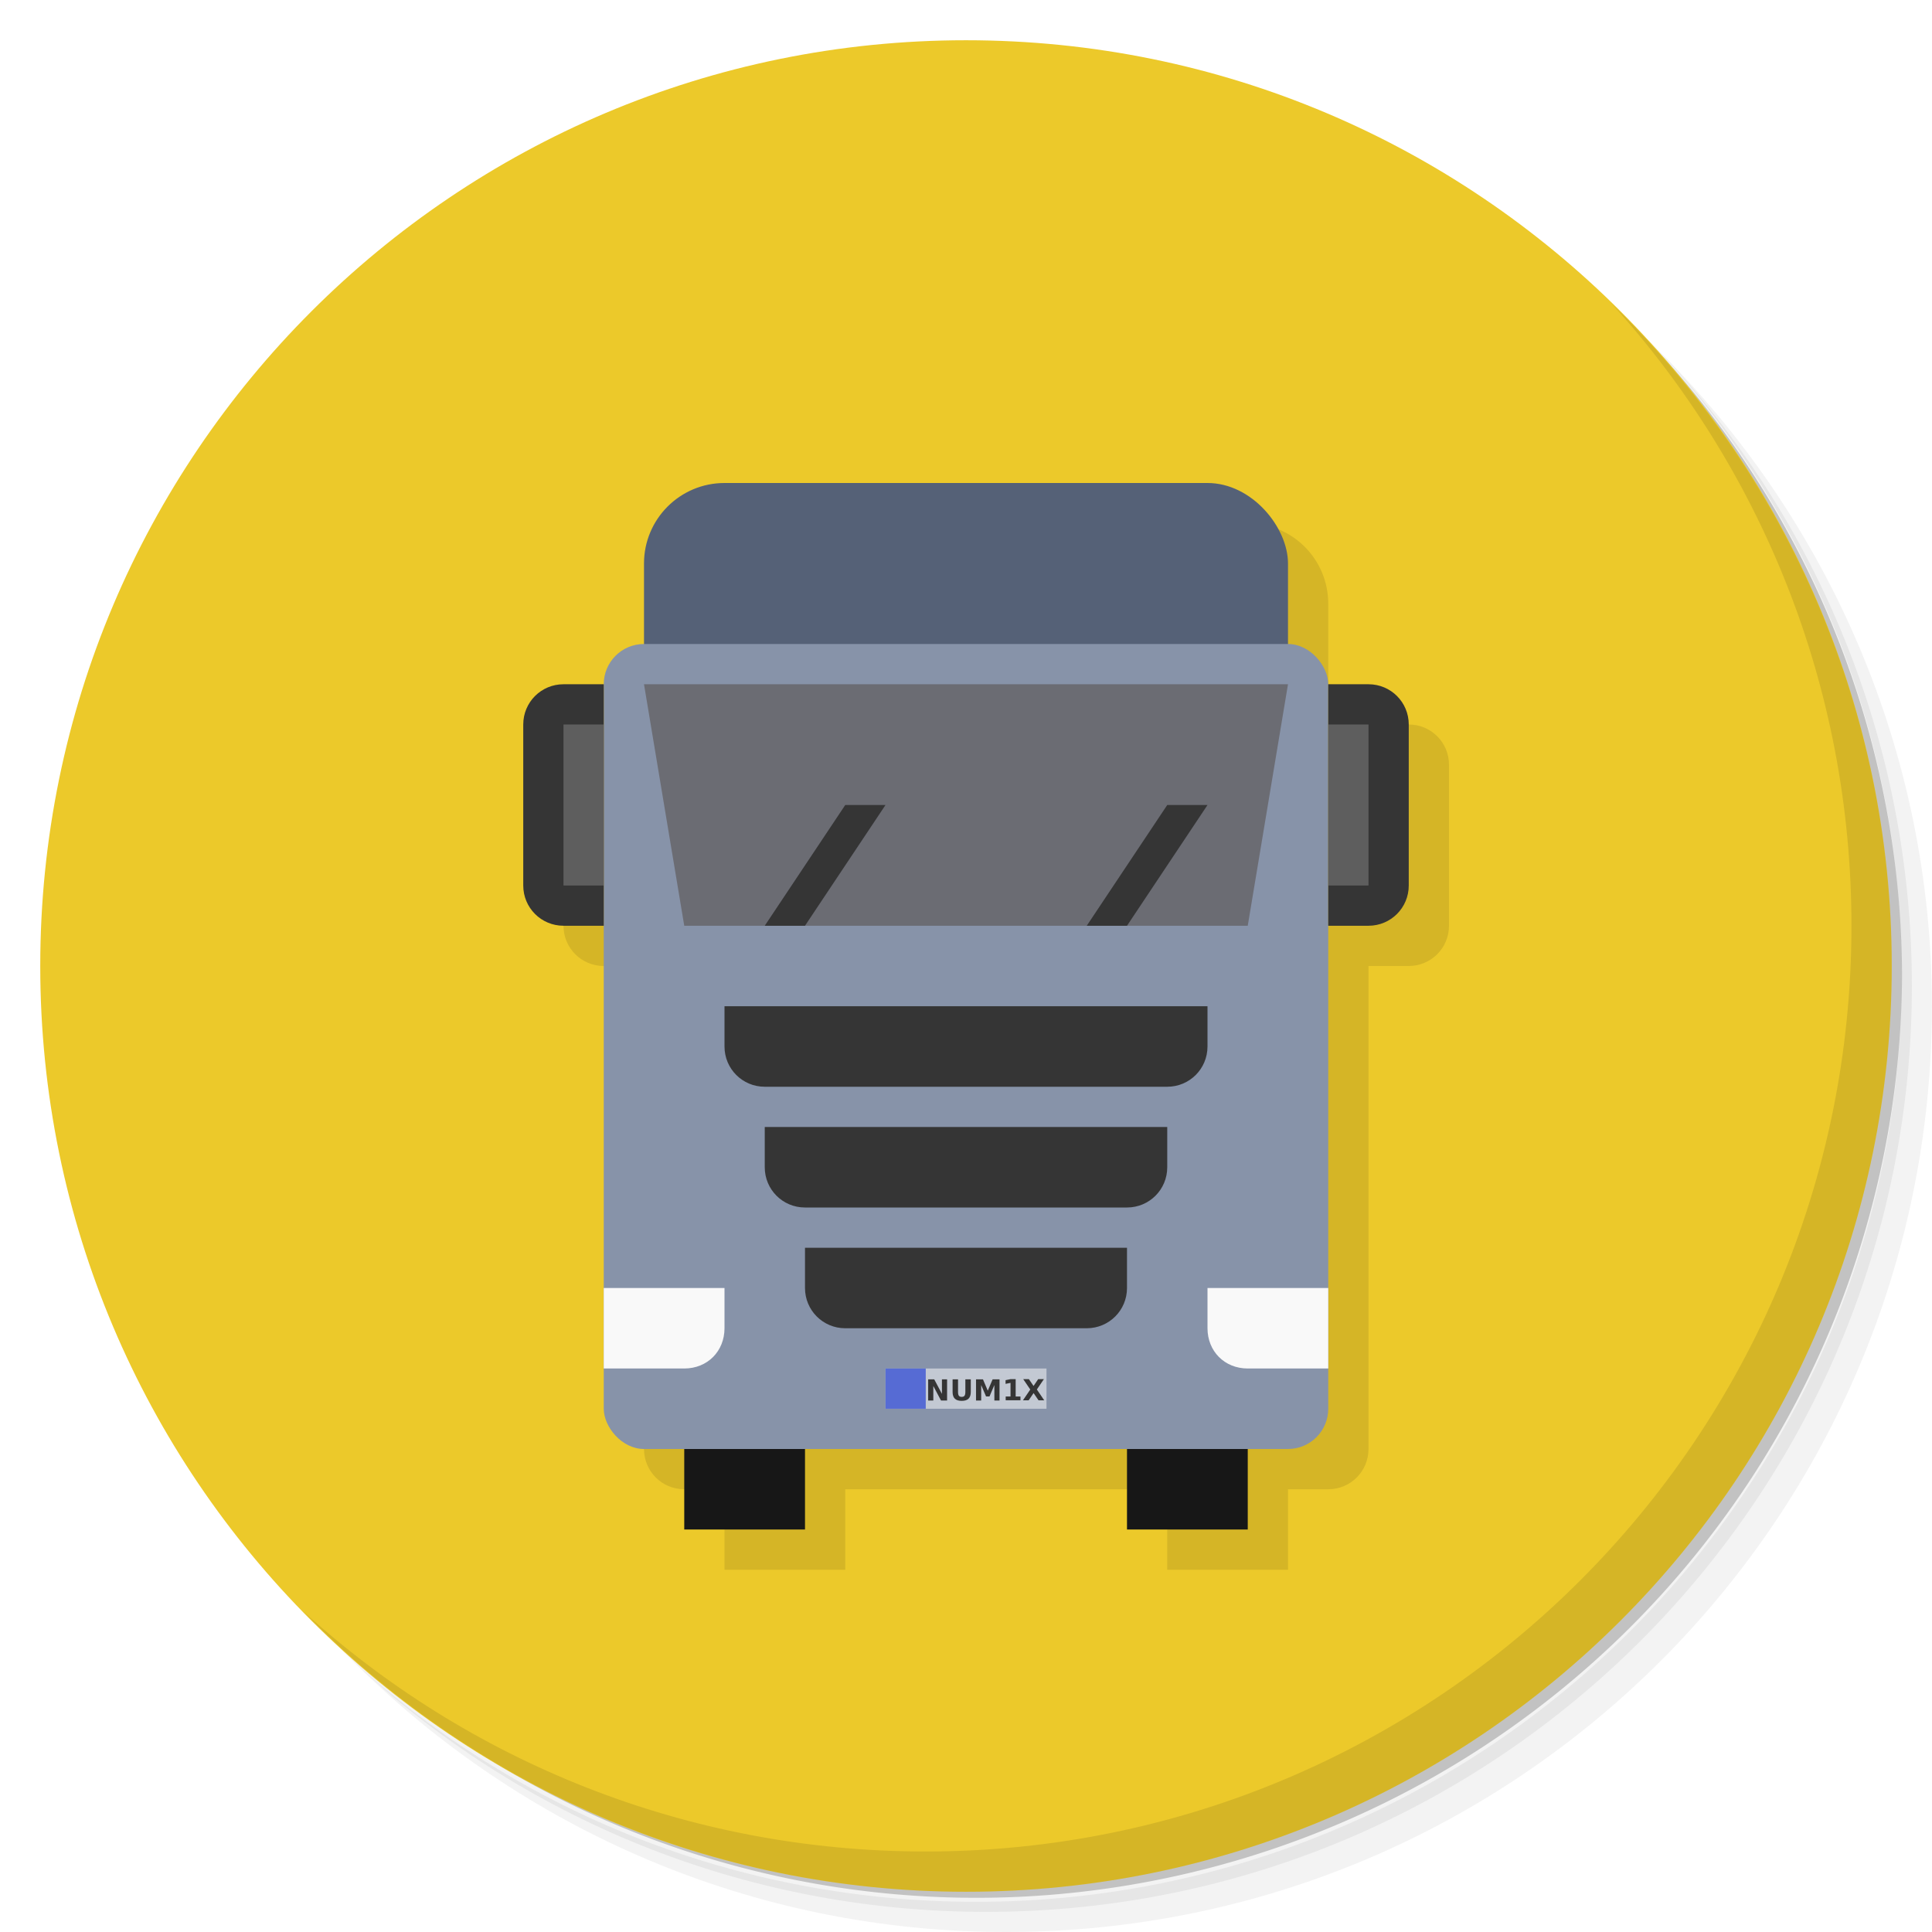 <svg xmlns="http://www.w3.org/2000/svg" viewBox="0 0 48 48">
 <g>
  <path d="m 36.31 5 c 5.859 4.062 9.688 10.831 9.688 18.5 c 0 12.426 -10.07 22.5 -22.5 22.5 c -7.669 0 -14.438 -3.828 -18.5 -9.688 c 1.037 1.822 2.306 3.499 3.781 4.969 c 4.085 3.712 9.514 5.969 15.469 5.969 c 12.703 0 23 -10.298 23 -23 c 0 -5.954 -2.256 -11.384 -5.969 -15.469 c -1.469 -1.475 -3.147 -2.744 -4.969 -3.781 z m 4.969 3.781 c 3.854 4.113 6.219 9.637 6.219 15.719 c 0 12.703 -10.297 23 -23 23 c -6.081 0 -11.606 -2.364 -15.719 -6.219 c 4.16 4.144 9.883 6.719 16.219 6.719 c 12.703 0 23 -10.298 23 -23 c 0 -6.335 -2.575 -12.06 -6.719 -16.219 z" style="opacity:0.05"/>
  <path d="m 41.28 8.781 c 3.712 4.085 5.969 9.514 5.969 15.469 c 0 12.703 -10.297 23 -23 23 c -5.954 0 -11.384 -2.256 -15.469 -5.969 c 4.113 3.854 9.637 6.219 15.719 6.219 c 12.703 0 23 -10.298 23 -23 c 0 -6.081 -2.364 -11.606 -6.219 -15.719 z" style="opacity:0.1"/>
  <path d="m 31.25 2.375 c 8.615 3.154 14.75 11.417 14.75 21.13 c 0 12.426 -10.07 22.5 -22.5 22.5 c -9.708 0 -17.971 -6.135 -21.12 -14.75 a 23 23 0 0 0 44.875 -7 a 23 23 0 0 0 -16 -21.875 z" style="opacity:0.2"/>
 </g>
 <path d="M 24,1 C 36.703,1 47,11.297 47,24 47,36.703 36.703,47 24,47 11.297,47 1,36.703 1,24 1,11.297 11.297,1 24,1 z" style="fill:#ecc92a;fill-opacity:1"/>
 <path d="m 19 13 c -1.108 0 -2 0.892 -2 2 l 0 2 c -0.554 0 -1 0.446 -1 1 l -1 0 c -0.554 0 -1 0.446 -1 1 l 0 4 c 0 0.554 0.446 1 1 1 l 1 0 0 9 0 2 0 1 c 0 0.554 0.446 1 1 1 l 1 0 0 2 3 0 0 -2 8 0 0 2 3 0 0 -2 1 0 c 0.554 0 1 -0.446 1 -1 l 0 -1 0 -2 0 -9 1 0 c 0.554 0 1 -0.446 1 -1 l 0 -4 c 0 -0.554 -0.446 -1 -1 -1 l -1 0 c 0 -0.554 -0.446 -1 -1 -1 l 0 -2 c 0 -1.108 -0.892 -2 -2 -2 l -12 0 z" style="fill:#000;opacity:0.1;fill-opacity:1;stroke:none;fill-rule:nonzero"/>
 <g transform="translate(76.678,-9.763)">
  <g>
   <!-- color: #eea63b -->
  </g>
 </g>
 <g>
  <path d="m 40.03 7.531 c 3.712 4.084 5.969 9.514 5.969 15.469 0 12.703 -10.297 23 -23 23 c -5.954 0 -11.384 -2.256 -15.469 -5.969 4.178 4.291 10.01 6.969 16.469 6.969 c 12.703 0 23 -10.298 23 -23 0 -6.462 -2.677 -12.291 -6.969 -16.469 z" style="opacity:0.1"/>
 </g>
 <rect width="16" height="6" x="16" y="12" rx="2" style="fill:#556177;fill-opacity:1;stroke:none;fill-rule:nonzero"/>
 <rect width="18" height="20" x="15" y="16" rx="1" style="fill:#8793a9;fill-opacity:1;stroke:none;fill-rule:nonzero"/>
 <path d="m 15 34 0 -2 3 0 0 1 c 0 0.569 -0.421 1 -1 1 z" style="fill:#f9f9f9;fill-opacity:1;stroke:none"/>
 <path d="m 33 34 0 -2 -3 0 0 1 c 0 0.569 0.421 1 1 1 z" style="fill:#f9f9f9;fill-opacity:1;stroke:none"/>
 <path d="m 18 25 0 1 c 0 0.554 0.446 1 1 1 l 10 0 c 0.554 0 1 -0.446 1 -1 l 0 -1 -12 0 z" style="fill:#353535;fill-opacity:1;stroke:none;fill-rule:nonzero"/>
 <path d="m 19 29 c 0 0.554 0.446 1 1 1 l 8 0 c 0.554 0 1 -0.446 1 -1 l 0 -1 -10 0 z" style="fill:#353535;fill-opacity:1;stroke:none;fill-rule:nonzero"/>
 <path d="m 20 32 c 0 0.554 0.446 1 1 1 l 6 0 c 0.554 0 1 -0.446 1 -1 l 0 -1 -8 0 z" style="fill:#353535;fill-opacity:1;stroke:none;fill-rule:nonzero"/>
 <path d="m 16 17 1 6 14 0 1 -6 z" style="fill:#6b6c73;fill-opacity:1;stroke:none"/>
 <path d="m 27 23 2 -3 1 0 -2 3 z" style="fill:#353535;fill-opacity:1;stroke:none"/>
 <path d="m 19 23 2 -3 1 0 -2 3 z" style="fill:#353535;fill-opacity:1;stroke:none"/>
 <path d="m 14 17 c -0.554 0 -1 0.446 -1 1 l 0 4 c 0 0.554 0.446 1 1 1 l 1 0 0 -6 z" style="fill:#353535;fill-opacity:1;stroke:none;fill-rule:nonzero"/>
 <rect width="1" height="4" x="14" y="18" style="fill:#838383;opacity:0.526;fill-opacity:1;stroke:none;fill-rule:nonzero"/>
 <path d="m 34 17 c 0.554 0 1 0.446 1 1 l 0 4 c 0 0.554 -0.446 1 -1 1 l -1 0 0 -6 z" style="fill:#353535;fill-opacity:1;stroke:none;fill-rule:nonzero"/>
 <rect y="18" x="-34" height="4" width="1" transform="scale(-1,1)" style="fill:#838383;opacity:0.526;fill-opacity:1;stroke:none;fill-rule:nonzero"/>
 <rect width="3" height="2" x="17" y="36" style="fill:#171717;fill-opacity:1;stroke:none;fill-rule:nonzero"/>
 <rect width="3" height="2" x="28" y="36" style="fill:#171717;fill-opacity:1;stroke:none;fill-rule:nonzero"/>
 <rect width="4" height="1" x="22" y="34" style="fill:#c3c9d3;opacity:1;fill-opacity:1;stroke:none;fill-rule:nonzero"/>
 <rect width="1" height="1" x="22" y="34" style="fill:#566bd4;fill-opacity:1;stroke:none;fill-rule:nonzero"/>
 <g style="fill:#353535;fill-opacity:1;stroke:none">
  <path d="m 23.06 34.27 0.151 0 0.191 0.36 0 -0.36 0.128 0 0 0.525 -0.151 0 -0.191 -0.36 0 0.36 -0.128 0 0 -0.525"/>
  <path d="m 23.667 34.27 0.135 0 0 0.314 c 0 0.043 0.007 0.074 0.021 0.093 0.014 0.019 0.037 0.028 0.07 0.028 0.032 0 0.056 -0.009 0.07 -0.028 0.014 -0.019 0.021 -0.05 0.021 -0.093 l 0 -0.314 0.135 0 0 0.314 c 0 0.074 -0.019 0.13 -0.056 0.166 -0.037 0.036 -0.094 0.054 -0.17 0.054 -0.076 0 -0.133 -0.018 -0.17 -0.054 -0.037 -0.036 -0.056 -0.092 -0.056 -0.166 l 0 -0.314"/>
  <path d="m 24.25 34.27 0.172 0 0.119 0.281 0.12 -0.281 0.172 0 0 0.525 -0.128 0 0 -0.384 -0.121 0.283 -0.086 0 -0.121 -0.283 0 0.384 -0.128 0 0 -0.525"/>
  <path d="m 24.987 34.696 0.119 0 0 -0.339 -0.123 0.025 0 -0.092 0.122 -0.025 0.129 0 0 0.431 0.119 0 0 0.093 -0.367 0 0 -0.093"/>
  <path d="m 25.761 34.522 0.182 0.268 -0.141 0 -0.123 -0.179 -0.122 0.179 -0.142 0 0.182 -0.268 -0.175 -0.257 0.141 0 0.115 0.169 0.115 -0.169 0.142 0 -0.175 0.257"/>
 </g>
</svg>

